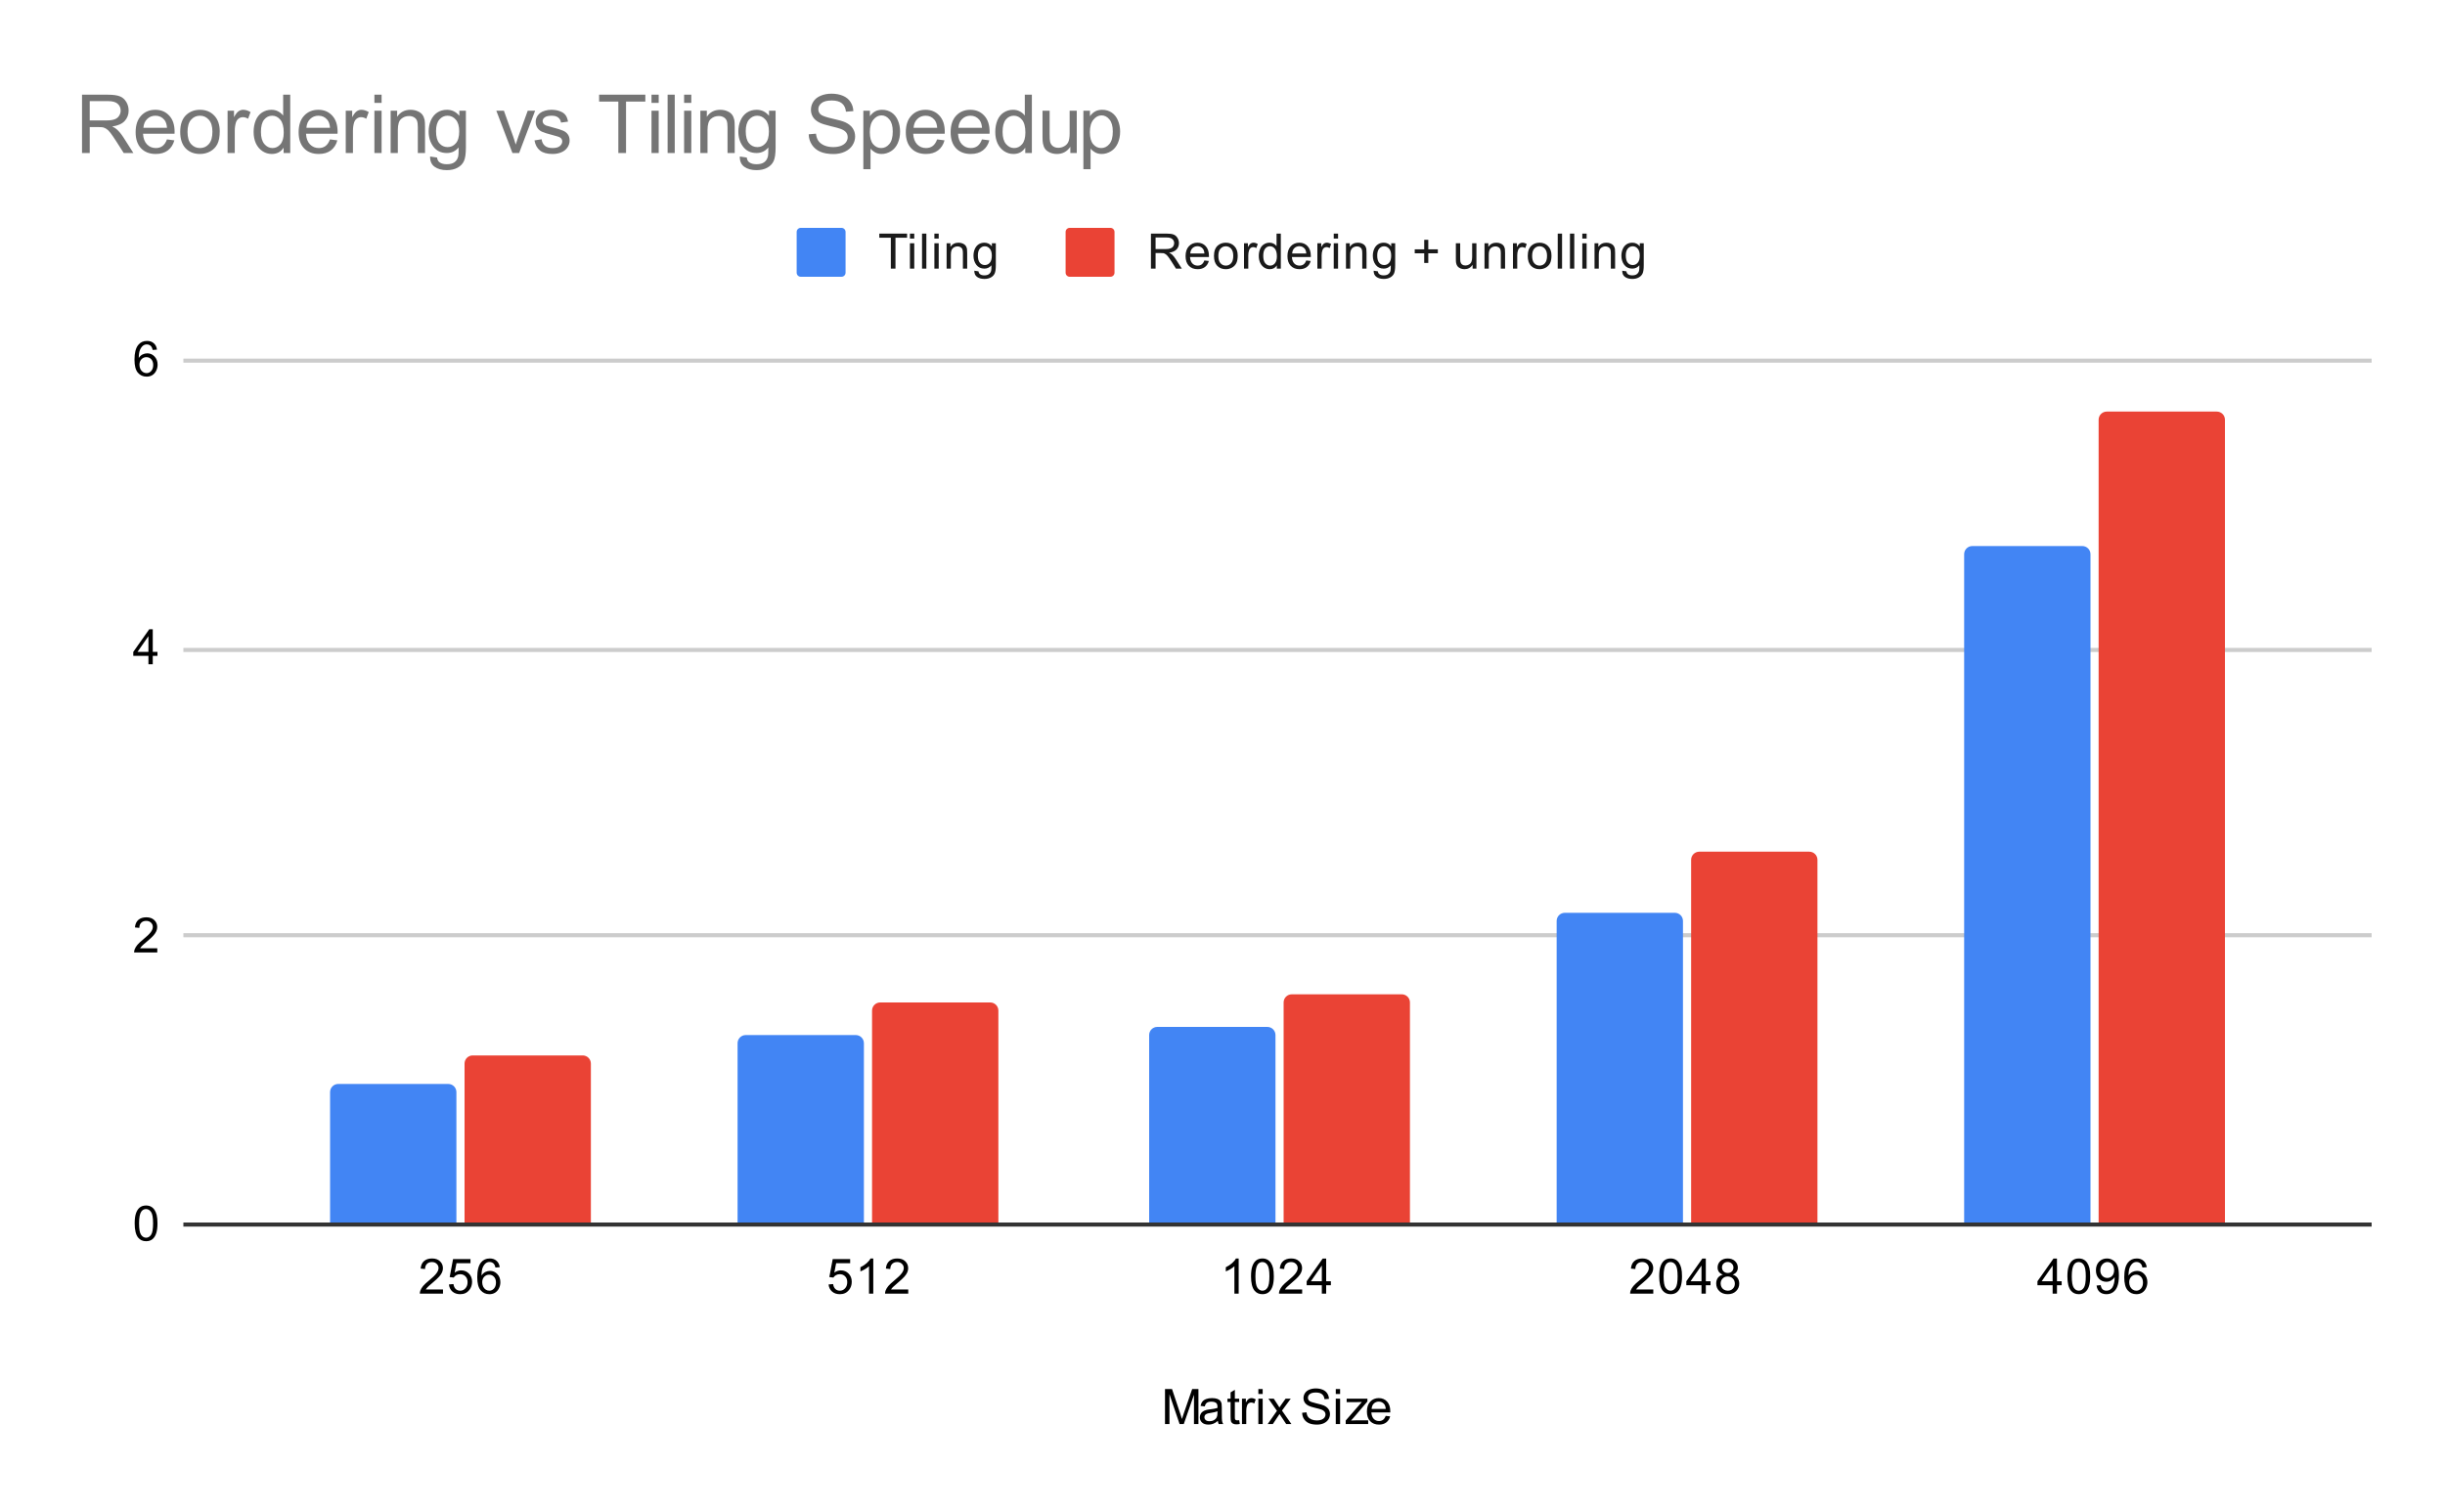 <svg version="1.1" viewBox="0.0 0.0 600.0 371.0" fill="none" stroke="none" stroke-linecap="square" stroke-miterlimit="10" width="600" height="371" xmlns:xlink="http://www.w3.org/1999/xlink" xmlns="http://www.w3.org/2000/svg"><path fill="#ffffff" d="M0 0L600.0 0L600.0 371.0L0 371.0L0 0Z" fill-rule="nonzero"/><path stroke="#333333" stroke-width="1.0" stroke-linecap="butt" d="M45.5 300.5L581.5 300.5" fill-rule="nonzero"/><path stroke="#cccccc" stroke-width="1.0" stroke-linecap="butt" d="M45.5 229.5L581.5 229.5" fill-rule="nonzero"/><path stroke="#cccccc" stroke-width="1.0" stroke-linecap="butt" d="M45.5 159.5L581.5 159.5" fill-rule="nonzero"/><path stroke="#cccccc" stroke-width="1.0" stroke-linecap="butt" d="M45.5 88.5L581.5 88.5" fill-rule="nonzero"/><clipPath id="id_0"><path d="M45.55 88.283L581.45 88.283L581.45 300.45L45.55 300.45L45.55 88.283Z" clip-rule="nonzero"/></clipPath><path stroke="#000000" stroke-width="2.0" stroke-linecap="butt" stroke-opacity="0.0" clip-path="url(#id_0)" d="M112.0 300.0L81.0 300.0L81.0 268.0C81.0 266.895 81.895 266.0 83.0 266.0L110.0 266.0C111.105 266.0 112.0 266.895 112.0 268.0Z" fill-rule="nonzero"/><path fill="#4285f4" clip-path="url(#id_0)" d="M112.0 300.0L81.0 300.0L81.0 268.0C81.0 266.895 81.895 266.0 83.0 266.0L110.0 266.0C111.105 266.0 112.0 266.895 112.0 268.0Z" fill-rule="nonzero"/><path stroke="#000000" stroke-width="2.0" stroke-linecap="butt" stroke-opacity="0.0" clip-path="url(#id_0)" d="M212.0 300.0L181.0 300.0L181.0 256.0C181.0 254.895 181.895 254.0 183.0 254.0L210.0 254.0C211.105 254.0 212.0 254.895 212.0 256.0Z" fill-rule="nonzero"/><path fill="#4285f4" clip-path="url(#id_0)" d="M212.0 300.0L181.0 300.0L181.0 256.0C181.0 254.895 181.895 254.0 183.0 254.0L210.0 254.0C211.105 254.0 212.0 254.895 212.0 256.0Z" fill-rule="nonzero"/><path stroke="#000000" stroke-width="2.0" stroke-linecap="butt" stroke-opacity="0.0" clip-path="url(#id_0)" d="M313.0 300.0L282.0 300.0L282.0 254.0C282.0 252.895 282.895 252.0 284.0 252.0L311.0 252.0C312.105 252.0 313.0 252.895 313.0 254.0Z" fill-rule="nonzero"/><path fill="#4285f4" clip-path="url(#id_0)" d="M313.0 300.0L282.0 300.0L282.0 254.0C282.0 252.895 282.895 252.0 284.0 252.0L311.0 252.0C312.105 252.0 313.0 252.895 313.0 254.0Z" fill-rule="nonzero"/><path stroke="#000000" stroke-width="2.0" stroke-linecap="butt" stroke-opacity="0.0" clip-path="url(#id_0)" d="M413.0 300.0L382.0 300.0L382.0 226.0C382.0 224.895 382.895 224.0 384.0 224.0L411.0 224.0C412.105 224.0 413.0 224.895 413.0 226.0Z" fill-rule="nonzero"/><path fill="#4285f4" clip-path="url(#id_0)" d="M413.0 300.0L382.0 300.0L382.0 226.0C382.0 224.895 382.895 224.0 384.0 224.0L411.0 224.0C412.105 224.0 413.0 224.895 413.0 226.0Z" fill-rule="nonzero"/><path stroke="#000000" stroke-width="2.0" stroke-linecap="butt" stroke-opacity="0.0" clip-path="url(#id_0)" d="M513.0 300.0L482.0 300.0L482.0 136.0C482.0 134.895 482.895 134.0 484.0 134.0L511.0 134.0C512.105 134.0 513.0 134.895 513.0 136.0Z" fill-rule="nonzero"/><path fill="#4285f4" clip-path="url(#id_0)" d="M513.0 300.0L482.0 300.0L482.0 136.0C482.0 134.895 482.895 134.0 484.0 134.0L511.0 134.0C512.105 134.0 513.0 134.895 513.0 136.0Z" fill-rule="nonzero"/><path stroke="#000000" stroke-width="2.0" stroke-linecap="butt" stroke-opacity="0.0" clip-path="url(#id_0)" d="M145.0 300.0L114.0 300.0L114.0 261.0C114.0 259.895 114.895 259.0 116.0 259.0L143.0 259.0C144.105 259.0 145.0 259.895 145.0 261.0Z" fill-rule="nonzero"/><path fill="#ea4335" clip-path="url(#id_0)" d="M145.0 300.0L114.0 300.0L114.0 261.0C114.0 259.895 114.895 259.0 116.0 259.0L143.0 259.0C144.105 259.0 145.0 259.895 145.0 261.0Z" fill-rule="nonzero"/><path stroke="#000000" stroke-width="2.0" stroke-linecap="butt" stroke-opacity="0.0" clip-path="url(#id_0)" d="M245.0 300.0L214.0 300.0L214.0 248.0C214.0 246.895 214.895 246.0 216.0 246.0L243.0 246.0C244.105 246.0 245.0 246.895 245.0 248.0Z" fill-rule="nonzero"/><path fill="#ea4335" clip-path="url(#id_0)" d="M245.0 300.0L214.0 300.0L214.0 248.0C214.0 246.895 214.895 246.0 216.0 246.0L243.0 246.0C244.105 246.0 245.0 246.895 245.0 248.0Z" fill-rule="nonzero"/><path stroke="#000000" stroke-width="2.0" stroke-linecap="butt" stroke-opacity="0.0" clip-path="url(#id_0)" d="M346.0 300.0L315.0 300.0L315.0 246.0C315.0 244.895 315.895 244.0 317.0 244.0L344.0 244.0C345.105 244.0 346.0 244.895 346.0 246.0Z" fill-rule="nonzero"/><path fill="#ea4335" clip-path="url(#id_0)" d="M346.0 300.0L315.0 300.0L315.0 246.0C315.0 244.895 315.895 244.0 317.0 244.0L344.0 244.0C345.105 244.0 346.0 244.895 346.0 246.0Z" fill-rule="nonzero"/><path stroke="#000000" stroke-width="2.0" stroke-linecap="butt" stroke-opacity="0.0" clip-path="url(#id_0)" d="M446.0 300.0L415.0 300.0L415.0 211.0C415.0 209.895 415.895 209.0 417.0 209.0L444.0 209.0C445.105 209.0 446.0 209.895 446.0 211.0Z" fill-rule="nonzero"/><path fill="#ea4335" clip-path="url(#id_0)" d="M446.0 300.0L415.0 300.0L415.0 211.0C415.0 209.895 415.895 209.0 417.0 209.0L444.0 209.0C445.105 209.0 446.0 209.895 446.0 211.0Z" fill-rule="nonzero"/><path stroke="#000000" stroke-width="2.0" stroke-linecap="butt" stroke-opacity="0.0" clip-path="url(#id_0)" d="M546.0 300.0L515.0 300.0L515.0 103.0C515.0 101.895 515.895 101.0 517.0 101.0L544.0 101.0C545.105 101.0 546.0 101.895 546.0 103.0Z" fill-rule="nonzero"/><path fill="#ea4335" clip-path="url(#id_0)" d="M546.0 300.0L515.0 300.0L515.0 103.0C515.0 101.895 515.895 101.0 517.0 101.0L544.0 101.0C545.105 101.0 546.0 101.895 546.0 103.0Z" fill-rule="nonzero"/><path fill="#000000" d="M285.891 349.45L285.891 340.856L287.609 340.856L289.641 346.934Q289.922 347.794 290.047 348.216Q290.188 347.747 290.5 346.841L292.562 340.856L294.094 340.856L294.094 349.45L293.0 349.45L293.0 342.262L290.5 349.45L289.469 349.45L286.984 342.137L286.984 349.45L285.891 349.45ZM298.859 348.684Q298.266 349.184 297.719 349.387Q297.188 349.591 296.562 349.591Q295.531 349.591 294.984 349.091Q294.438 348.591 294.438 347.809Q294.438 347.356 294.641 346.981Q294.844 346.591 295.188 346.372Q295.531 346.137 295.953 346.028Q296.25 345.934 296.891 345.856Q298.156 345.716 298.766 345.497Q298.766 345.278 298.766 345.231Q298.766 344.575 298.469 344.309Q298.062 343.966 297.266 343.966Q296.531 343.966 296.172 344.231Q295.812 344.481 295.641 345.137L294.609 344.997Q294.75 344.341 295.078 343.934Q295.406 343.528 296.016 343.309Q296.625 343.091 297.422 343.091Q298.219 343.091 298.719 343.278Q299.219 343.466 299.453 343.747Q299.688 344.028 299.781 344.466Q299.828 344.731 299.828 345.434L299.828 346.841Q299.828 348.309 299.891 348.7Q299.969 349.091 300.172 349.45L299.062 349.45Q298.906 349.122 298.859 348.684ZM298.766 346.325Q298.188 346.559 297.047 346.731Q296.391 346.825 296.125 346.95Q295.859 347.059 295.703 347.278Q295.562 347.497 295.562 347.778Q295.562 348.2 295.875 348.481Q296.203 348.762 296.812 348.762Q297.422 348.762 297.891 348.497Q298.375 348.231 298.594 347.762Q298.766 347.403 298.766 346.716L298.766 346.325ZM304.094 348.512L304.25 349.434Q303.797 349.528 303.453 349.528Q302.875 349.528 302.562 349.356Q302.25 349.169 302.109 348.872Q301.984 348.575 301.984 347.622L301.984 344.044L301.219 344.044L301.219 343.231L301.984 343.231L301.984 341.684L303.031 341.059L303.031 343.231L304.094 343.231L304.094 344.044L303.031 344.044L303.031 347.684Q303.031 348.137 303.078 348.262Q303.141 348.387 303.266 348.466Q303.391 348.544 303.625 348.544Q303.812 348.544 304.094 348.512ZM304.781 349.45L304.781 343.231L305.734 343.231L305.734 344.169Q306.094 343.512 306.391 343.309Q306.703 343.091 307.078 343.091Q307.609 343.091 308.156 343.419L307.797 344.403Q307.406 344.169 307.031 344.169Q306.672 344.169 306.391 344.387Q306.125 344.591 306.016 344.966Q305.828 345.528 305.828 346.184L305.828 349.45L304.781 349.45ZM308.797 342.075L308.797 340.856L309.859 340.856L309.859 342.075L308.797 342.075ZM308.797 349.45L308.797 343.231L309.859 343.231L309.859 349.45L308.797 349.45ZM311.094 349.45L313.359 346.216L311.266 343.231L312.578 343.231L313.531 344.684Q313.797 345.106 313.969 345.387Q314.219 344.997 314.438 344.7L315.484 343.231L316.75 343.231L314.594 346.153L316.906 349.45L315.625 349.45L314.344 347.512L314.0 346.997L312.359 349.45L311.094 349.45ZM319.547 346.684L320.609 346.591Q320.688 347.247 320.969 347.653Q321.25 348.059 321.828 348.325Q322.422 348.575 323.156 348.575Q323.797 348.575 324.297 348.387Q324.797 348.184 325.031 347.856Q325.281 347.512 325.281 347.122Q325.281 346.716 325.047 346.419Q324.812 346.106 324.281 345.903Q323.922 345.762 322.734 345.481Q321.562 345.2 321.094 344.95Q320.469 344.622 320.172 344.153Q319.875 343.669 319.875 343.075Q319.875 342.434 320.234 341.872Q320.609 341.294 321.312 341.012Q322.031 340.716 322.891 340.716Q323.844 340.716 324.578 341.028Q325.312 341.325 325.703 341.934Q326.094 342.528 326.125 343.278L325.031 343.356Q324.938 342.544 324.422 342.137Q323.922 341.716 322.938 341.716Q321.906 341.716 321.438 342.091Q320.969 342.466 320.969 342.997Q320.969 343.466 321.297 343.762Q321.625 344.059 323.0 344.372Q324.391 344.684 324.906 344.919Q325.656 345.278 326.016 345.809Q326.375 346.325 326.375 347.028Q326.375 347.716 325.984 348.325Q325.594 348.919 324.859 349.262Q324.125 349.591 323.203 349.591Q322.031 349.591 321.234 349.262Q320.453 348.919 320.0 348.231Q319.562 347.544 319.547 346.684ZM327.797 342.075L327.797 340.856L328.859 340.856L328.859 342.075L327.797 342.075ZM327.797 349.45L327.797 343.231L328.859 343.231L328.859 349.45L327.797 349.45ZM330.234 349.45L330.234 348.591L334.203 344.044Q333.516 344.075 333.0 344.075L330.469 344.075L330.469 343.231L335.562 343.231L335.562 343.919L332.188 347.872L331.531 348.591Q332.25 348.544 332.859 348.544L335.75 348.544L335.75 349.45L330.234 349.45ZM340.047 347.45L341.141 347.575Q340.891 348.528 340.188 349.059Q339.484 349.591 338.406 349.591Q337.047 349.591 336.234 348.747Q335.438 347.903 335.438 346.387Q335.438 344.825 336.25 343.966Q337.062 343.091 338.344 343.091Q339.594 343.091 340.375 343.934Q341.172 344.778 341.172 346.325Q341.172 346.419 341.172 346.606L336.531 346.606Q336.594 347.637 337.109 348.184Q337.625 348.716 338.406 348.716Q338.984 348.716 339.391 348.419Q339.812 348.106 340.047 347.45ZM336.594 345.747L340.062 345.747Q340.0 344.95 339.672 344.559Q339.156 343.95 338.359 343.95Q337.625 343.95 337.125 344.434Q336.641 344.919 336.594 345.747Z" fill-rule="nonzero"/><path fill="#000000" d="M33.05 300.216Q33.05 298.684 33.362 297.762Q33.675 296.825 34.284 296.325Q34.909 295.825 35.847 295.825Q36.534 295.825 37.05 296.106Q37.581 296.387 37.925 296.919Q38.269 297.434 38.456 298.184Q38.644 298.934 38.644 300.216Q38.644 301.731 38.331 302.653Q38.034 303.575 37.409 304.091Q36.8 304.591 35.847 304.591Q34.612 304.591 33.894 303.7Q33.05 302.637 33.05 300.216ZM34.128 300.216Q34.128 302.325 34.628 303.028Q35.128 303.731 35.847 303.731Q36.581 303.731 37.066 303.028Q37.566 302.325 37.566 300.216Q37.566 298.091 37.066 297.403Q36.581 296.7 35.831 296.7Q35.112 296.7 34.675 297.309Q34.128 298.091 34.128 300.216Z" fill-rule="nonzero"/><path fill="#000000" d="M38.597 232.712L38.597 233.728L32.909 233.728Q32.909 233.353 33.034 232.993Q33.253 232.415 33.722 231.853Q34.206 231.29 35.112 230.556Q36.519 229.4 37.003 228.728Q37.503 228.056 37.503 227.462Q37.503 226.837 37.05 226.415Q36.597 225.978 35.878 225.978Q35.112 225.978 34.659 226.431Q34.206 226.884 34.191 227.697L33.112 227.587Q33.222 226.368 33.941 225.743Q34.675 225.103 35.909 225.103Q37.144 225.103 37.862 225.79Q38.581 226.478 38.581 227.493Q38.581 228.009 38.362 228.509Q38.159 228.993 37.659 229.556Q37.175 230.103 36.05 231.056Q35.097 231.853 34.816 232.15Q34.55 232.431 34.378 232.712L38.597 232.712Z" fill-rule="nonzero"/><path fill="#000000" d="M36.425 163.006L36.425 160.943L32.706 160.943L32.706 159.974L36.628 154.412L37.487 154.412L37.487 159.974L38.644 159.974L38.644 160.943L37.487 160.943L37.487 163.006L36.425 163.006ZM36.425 159.974L36.425 156.115L33.737 159.974L36.425 159.974Z" fill-rule="nonzero"/><path fill="#000000" d="M38.519 85.799L37.472 85.877Q37.331 85.252 37.081 84.971Q36.644 84.518 36.019 84.518Q35.519 84.518 35.128 84.799Q34.644 85.174 34.347 85.877Q34.066 86.565 34.05 87.846Q34.425 87.268 34.972 86.986Q35.534 86.705 36.144 86.705Q37.191 86.705 37.925 87.486Q38.675 88.268 38.675 89.486Q38.675 90.299 38.316 91.002Q37.972 91.69 37.362 92.065Q36.753 92.424 35.987 92.424Q34.659 92.424 33.831 91.455Q33.003 90.486 33.003 88.268Q33.003 85.768 33.925 84.643Q34.722 83.658 36.081 83.658Q37.097 83.658 37.737 84.236Q38.394 84.799 38.519 85.799ZM34.222 89.502Q34.222 90.049 34.441 90.549Q34.675 91.033 35.081 91.299Q35.503 91.565 35.972 91.565Q36.628 91.565 37.112 91.033Q37.597 90.486 37.597 89.565Q37.597 88.674 37.112 88.158Q36.644 87.643 35.925 87.643Q35.206 87.643 34.706 88.158Q34.222 88.674 34.222 89.502Z" fill-rule="nonzero"/><path fill="#000000" d="M108.71 316.434L108.71 317.45L103.023 317.45Q103.023 317.075 103.148 316.716Q103.367 316.137 103.835 315.575Q104.32 315.012 105.226 314.278Q106.632 313.122 107.117 312.45Q107.617 311.778 107.617 311.184Q107.617 310.559 107.164 310.137Q106.71 309.7 105.992 309.7Q105.226 309.7 104.773 310.153Q104.32 310.606 104.304 311.419L103.226 311.309Q103.335 310.091 104.054 309.466Q104.789 308.825 106.023 308.825Q107.257 308.825 107.976 309.512Q108.695 310.2 108.695 311.216Q108.695 311.731 108.476 312.231Q108.273 312.716 107.773 313.278Q107.289 313.825 106.164 314.778Q105.21 315.575 104.929 315.872Q104.664 316.153 104.492 316.434L108.71 316.434ZM110.164 315.2L111.273 315.106Q111.398 315.919 111.835 316.325Q112.289 316.731 112.929 316.731Q113.679 316.731 114.21 316.153Q114.742 315.575 114.742 314.637Q114.742 313.731 114.226 313.216Q113.726 312.684 112.898 312.684Q112.398 312.684 111.976 312.919Q111.57 313.153 111.335 313.512L110.351 313.387L111.179 308.981L115.46 308.981L115.46 309.981L112.023 309.981L111.57 312.294Q112.335 311.747 113.179 311.747Q114.304 311.747 115.07 312.528Q115.851 313.309 115.851 314.544Q115.851 315.7 115.179 316.559Q114.351 317.591 112.929 317.591Q111.757 317.591 111.007 316.934Q110.273 316.278 110.164 315.2ZM122.632 310.966L121.585 311.044Q121.445 310.419 121.195 310.137Q120.757 309.684 120.132 309.684Q119.632 309.684 119.242 309.966Q118.757 310.341 118.46 311.044Q118.179 311.731 118.164 313.012Q118.539 312.434 119.085 312.153Q119.648 311.872 120.257 311.872Q121.304 311.872 122.039 312.653Q122.789 313.434 122.789 314.653Q122.789 315.466 122.429 316.169Q122.085 316.856 121.476 317.231Q120.867 317.591 120.101 317.591Q118.773 317.591 117.945 316.622Q117.117 315.653 117.117 313.434Q117.117 310.934 118.039 309.809Q118.835 308.825 120.195 308.825Q121.21 308.825 121.851 309.403Q122.507 309.966 122.632 310.966ZM118.335 314.669Q118.335 315.216 118.554 315.716Q118.789 316.2 119.195 316.466Q119.617 316.731 120.085 316.731Q120.742 316.731 121.226 316.2Q121.71 315.653 121.71 314.731Q121.71 313.841 121.226 313.325Q120.757 312.809 120.039 312.809Q119.32 312.809 118.82 313.325Q118.335 313.841 118.335 314.669Z" fill-rule="nonzero"/><path fill="#000000" d="M203.332 315.2L204.441 315.106Q204.566 315.919 205.004 316.325Q205.457 316.731 206.097 316.731Q206.847 316.731 207.379 316.153Q207.91 315.575 207.91 314.637Q207.91 313.731 207.394 313.216Q206.894 312.684 206.066 312.684Q205.566 312.684 205.144 312.919Q204.738 313.153 204.504 313.512L203.519 313.387L204.347 308.981L208.629 308.981L208.629 309.981L205.191 309.981L204.738 312.294Q205.504 311.747 206.347 311.747Q207.472 311.747 208.238 312.528Q209.019 313.309 209.019 314.544Q209.019 315.7 208.347 316.559Q207.519 317.591 206.097 317.591Q204.926 317.591 204.176 316.934Q203.441 316.278 203.332 315.2ZM214.301 317.45L213.254 317.45L213.254 310.731Q212.863 311.091 212.238 311.466Q211.629 311.825 211.144 311.997L211.144 310.981Q212.019 310.559 212.676 309.981Q213.347 309.387 213.629 308.825L214.301 308.825L214.301 317.45ZM222.879 316.434L222.879 317.45L217.191 317.45Q217.191 317.075 217.316 316.716Q217.535 316.137 218.004 315.575Q218.488 315.012 219.394 314.278Q220.801 313.122 221.285 312.45Q221.785 311.778 221.785 311.184Q221.785 310.559 221.332 310.137Q220.879 309.7 220.16 309.7Q219.394 309.7 218.941 310.153Q218.488 310.606 218.472 311.419L217.394 311.309Q217.504 310.091 218.222 309.466Q218.957 308.825 220.191 308.825Q221.426 308.825 222.144 309.512Q222.863 310.2 222.863 311.216Q222.863 311.731 222.644 312.231Q222.441 312.716 221.941 313.278Q221.457 313.825 220.332 314.778Q219.379 315.575 219.097 315.872Q218.832 316.153 218.66 316.434L222.879 316.434Z" fill-rule="nonzero"/><path fill="#000000" d="M303.969 317.45L302.922 317.45L302.922 310.731Q302.531 311.091 301.906 311.466Q301.297 311.825 300.812 311.997L300.812 310.981Q301.688 310.559 302.344 309.981Q303.016 309.387 303.297 308.825L303.969 308.825L303.969 317.45ZM307.0 313.216Q307.0 311.684 307.312 310.762Q307.625 309.825 308.234 309.325Q308.859 308.825 309.797 308.825Q310.484 308.825 311.0 309.106Q311.531 309.387 311.875 309.919Q312.219 310.434 312.406 311.184Q312.594 311.934 312.594 313.216Q312.594 314.731 312.281 315.653Q311.984 316.575 311.359 317.091Q310.75 317.591 309.797 317.591Q308.562 317.591 307.844 316.7Q307.0 315.637 307.0 313.216ZM308.078 313.216Q308.078 315.325 308.578 316.028Q309.078 316.731 309.797 316.731Q310.531 316.731 311.016 316.028Q311.516 315.325 311.516 313.216Q311.516 311.091 311.016 310.403Q310.531 309.7 309.781 309.7Q309.062 309.7 308.625 310.309Q308.078 311.091 308.078 313.216ZM319.547 316.434L319.547 317.45L313.859 317.45Q313.859 317.075 313.984 316.716Q314.203 316.137 314.672 315.575Q315.156 315.012 316.062 314.278Q317.469 313.122 317.953 312.45Q318.453 311.778 318.453 311.184Q318.453 310.559 318.0 310.137Q317.547 309.7 316.828 309.7Q316.062 309.7 315.609 310.153Q315.156 310.606 315.141 311.419L314.062 311.309Q314.172 310.091 314.891 309.466Q315.625 308.825 316.859 308.825Q318.094 308.825 318.812 309.512Q319.531 310.2 319.531 311.216Q319.531 311.731 319.312 312.231Q319.109 312.716 318.609 313.278Q318.125 313.825 317.0 314.778Q316.047 315.575 315.766 315.872Q315.5 316.153 315.328 316.434L319.547 316.434ZM324.375 317.45L324.375 315.387L320.656 315.387L320.656 314.419L324.578 308.856L325.438 308.856L325.438 314.419L326.594 314.419L326.594 315.387L325.438 315.387L325.438 317.45L324.375 317.45ZM324.375 314.419L324.375 310.559L321.688 314.419L324.375 314.419Z" fill-rule="nonzero"/><path fill="#000000" d="M405.715 316.434L405.715 317.45L400.028 317.45Q400.028 317.075 400.153 316.716Q400.371 316.137 400.84 315.575Q401.324 315.012 402.231 314.278Q403.637 313.122 404.121 312.45Q404.621 311.778 404.621 311.184Q404.621 310.559 404.168 310.137Q403.715 309.7 402.996 309.7Q402.231 309.7 401.778 310.153Q401.324 310.606 401.309 311.419L400.231 311.309Q400.34 310.091 401.059 309.466Q401.793 308.825 403.028 308.825Q404.262 308.825 404.981 309.512Q405.699 310.2 405.699 311.216Q405.699 311.731 405.481 312.231Q405.278 312.716 404.778 313.278Q404.293 313.825 403.168 314.778Q402.215 315.575 401.934 315.872Q401.668 316.153 401.496 316.434L405.715 316.434ZM407.168 313.216Q407.168 311.684 407.481 310.762Q407.793 309.825 408.403 309.325Q409.028 308.825 409.965 308.825Q410.653 308.825 411.168 309.106Q411.699 309.387 412.043 309.919Q412.387 310.434 412.574 311.184Q412.762 311.934 412.762 313.216Q412.762 314.731 412.449 315.653Q412.153 316.575 411.528 317.091Q410.918 317.591 409.965 317.591Q408.731 317.591 408.012 316.7Q407.168 315.637 407.168 313.216ZM408.246 313.216Q408.246 315.325 408.746 316.028Q409.246 316.731 409.965 316.731Q410.699 316.731 411.184 316.028Q411.684 315.325 411.684 313.216Q411.684 311.091 411.184 310.403Q410.699 309.7 409.949 309.7Q409.231 309.7 408.793 310.309Q408.246 311.091 408.246 313.216ZM417.543 317.45L417.543 315.387L413.824 315.387L413.824 314.419L417.746 308.856L418.606 308.856L418.606 314.419L419.762 314.419L419.762 315.387L418.606 315.387L418.606 317.45L417.543 317.45ZM417.543 314.419L417.543 310.559L414.856 314.419L417.543 314.419ZM422.793 312.794Q422.137 312.544 421.809 312.106Q421.496 311.653 421.496 311.044Q421.496 310.106 422.168 309.466Q422.856 308.825 423.965 308.825Q425.09 308.825 425.778 309.481Q426.465 310.137 426.465 311.075Q426.465 311.669 426.153 312.106Q425.84 312.544 425.199 312.794Q425.996 313.044 426.403 313.622Q426.809 314.2 426.809 314.997Q426.809 316.091 426.028 316.841Q425.262 317.591 423.981 317.591Q422.715 317.591 421.934 316.841Q421.153 316.091 421.153 314.966Q421.153 314.122 421.574 313.559Q422.012 312.997 422.793 312.794ZM422.574 310.997Q422.574 311.606 422.965 311.997Q423.371 312.387 423.996 312.387Q424.606 312.387 424.996 312.012Q425.387 311.622 425.387 311.059Q425.387 310.481 424.981 310.091Q424.574 309.684 423.981 309.684Q423.371 309.684 422.965 310.075Q422.574 310.466 422.574 310.997ZM422.246 314.966Q422.246 315.419 422.449 315.841Q422.668 316.262 423.09 316.497Q423.512 316.731 423.996 316.731Q424.746 316.731 425.231 316.247Q425.731 315.762 425.731 315.012Q425.731 314.247 425.231 313.747Q424.731 313.247 423.965 313.247Q423.215 313.247 422.731 313.747Q422.246 314.231 422.246 314.966Z" fill-rule="nonzero"/><path fill="#000000" d="M503.711 317.45L503.711 315.387L499.993 315.387L499.993 314.419L503.915 308.856L504.774 308.856L504.774 314.419L505.93 314.419L505.93 315.387L504.774 315.387L504.774 317.45L503.711 317.45ZM503.711 314.419L503.711 310.559L501.024 314.419L503.711 314.419ZM507.336 313.216Q507.336 311.684 507.649 310.762Q507.961 309.825 508.571 309.325Q509.196 308.825 510.133 308.825Q510.821 308.825 511.336 309.106Q511.868 309.387 512.211 309.919Q512.555 310.434 512.743 311.184Q512.93 311.934 512.93 313.216Q512.93 314.731 512.618 315.653Q512.321 316.575 511.696 317.091Q511.086 317.591 510.133 317.591Q508.899 317.591 508.18 316.7Q507.336 315.637 507.336 313.216ZM508.415 313.216Q508.415 315.325 508.915 316.028Q509.415 316.731 510.133 316.731Q510.868 316.731 511.352 316.028Q511.852 315.325 511.852 313.216Q511.852 311.091 511.352 310.403Q510.868 309.7 510.118 309.7Q509.399 309.7 508.961 310.309Q508.415 311.091 508.415 313.216ZM514.493 315.466L515.508 315.372Q515.633 316.091 515.993 316.419Q516.368 316.731 516.93 316.731Q517.415 316.731 517.774 316.512Q518.149 316.278 518.383 315.919Q518.618 315.544 518.774 314.919Q518.93 314.278 518.93 313.622Q518.93 313.544 518.93 313.403Q518.618 313.903 518.071 314.231Q517.524 314.544 516.883 314.544Q515.805 314.544 515.071 313.778Q514.336 312.997 514.336 311.731Q514.336 310.419 515.102 309.622Q515.883 308.825 517.04 308.825Q517.868 308.825 518.555 309.278Q519.258 309.731 519.618 310.575Q519.977 311.403 519.977 312.981Q519.977 314.622 519.618 315.606Q519.274 316.575 518.555 317.091Q517.852 317.591 516.915 317.591Q515.899 317.591 515.258 317.044Q514.618 316.481 514.493 315.466ZM518.805 311.669Q518.805 310.762 518.321 310.231Q517.852 309.7 517.165 309.7Q516.461 309.7 515.93 310.278Q515.415 310.841 515.415 311.762Q515.415 312.575 515.915 313.091Q516.415 313.606 517.133 313.606Q517.868 313.606 518.336 313.091Q518.805 312.575 518.805 311.669ZM526.805 310.966L525.758 311.044Q525.618 310.419 525.368 310.137Q524.93 309.684 524.305 309.684Q523.805 309.684 523.415 309.966Q522.93 310.341 522.633 311.044Q522.352 311.731 522.336 313.012Q522.711 312.434 523.258 312.153Q523.821 311.872 524.43 311.872Q525.477 311.872 526.211 312.653Q526.961 313.434 526.961 314.653Q526.961 315.466 526.602 316.169Q526.258 316.856 525.649 317.231Q525.04 317.591 524.274 317.591Q522.946 317.591 522.118 316.622Q521.29 315.653 521.29 313.434Q521.29 310.934 522.211 309.809Q523.008 308.825 524.368 308.825Q525.383 308.825 526.024 309.403Q526.68 309.966 526.805 310.966ZM522.508 314.669Q522.508 315.216 522.727 315.716Q522.961 316.2 523.368 316.466Q523.79 316.731 524.258 316.731Q524.915 316.731 525.399 316.2Q525.883 315.653 525.883 314.731Q525.883 313.841 525.399 313.325Q524.93 312.809 524.211 312.809Q523.493 312.809 522.993 313.325Q522.508 313.841 522.508 314.669Z" fill-rule="nonzero"/><path fill="#4285f4" d="M195.5 56.917C195.5 56.364 195.948 55.917 196.5 55.917L206.5 55.917C207.052 55.917 207.5 56.364 207.5 56.917L207.5 66.917C207.5 67.469 207.052 67.917 206.5 67.917L196.5 67.917C195.948 67.917 195.5 67.469 195.5 66.917Z" fill-rule="nonzero"/><path fill="#1a1a1a" d="M218.609 65.917L218.609 58.339L215.781 58.339L215.781 57.323L222.594 57.323L222.594 58.339L219.75 58.339L219.75 65.917L218.609 65.917ZM223.297 58.542L223.297 57.323L224.359 57.323L224.359 58.542L223.297 58.542ZM223.297 65.917L223.297 59.698L224.359 59.698L224.359 65.917L223.297 65.917ZM226.266 65.917L226.266 57.323L227.328 57.323L227.328 65.917L226.266 65.917ZM229.297 58.542L229.297 57.323L230.359 57.323L230.359 58.542L229.297 58.542ZM229.297 65.917L229.297 59.698L230.359 59.698L230.359 65.917L229.297 65.917ZM232.297 65.917L232.297 59.698L233.234 59.698L233.234 60.573Q233.922 59.557 235.219 59.557Q235.781 59.557 236.25 59.76Q236.734 59.964 236.969 60.292Q237.203 60.62 237.297 61.057Q237.344 61.354 237.344 62.089L237.344 65.917L236.297 65.917L236.297 62.135Q236.297 61.479 236.172 61.167Q236.047 60.854 235.734 60.667Q235.422 60.464 235.0 60.464Q234.328 60.464 233.828 60.901Q233.344 61.323 233.344 62.51L233.344 65.917L232.297 65.917ZM239.094 66.432L240.125 66.589Q240.188 67.057 240.484 67.276Q240.875 67.573 241.547 67.573Q242.281 67.573 242.672 67.276Q243.078 66.979 243.219 66.464Q243.312 66.135 243.297 65.104Q242.609 65.917 241.578 65.917Q240.297 65.917 239.594 64.995Q238.891 64.057 238.891 62.776Q238.891 61.885 239.203 61.135Q239.531 60.37 240.141 59.964Q240.75 59.557 241.578 59.557Q242.688 59.557 243.406 60.448L243.406 59.698L244.375 59.698L244.375 65.073Q244.375 66.526 244.078 67.135Q243.781 67.745 243.141 68.089Q242.5 68.448 241.562 68.448Q240.453 68.448 239.766 67.948Q239.078 67.448 239.094 66.432ZM239.969 62.698Q239.969 63.917 240.453 64.479Q240.938 65.042 241.672 65.042Q242.406 65.042 242.891 64.479Q243.391 63.917 243.391 62.729Q243.391 61.589 242.875 61.01Q242.375 60.432 241.656 60.432Q240.953 60.432 240.453 61.01Q239.969 61.573 239.969 62.698Z" fill-rule="nonzero"/><path fill="#ea4335" d="M261.5 56.917C261.5 56.364 261.948 55.917 262.5 55.917L272.5 55.917C273.052 55.917 273.5 56.364 273.5 56.917L273.5 66.917C273.5 67.469 273.052 67.917 272.5 67.917L262.5 67.917C261.948 67.917 261.5 67.469 261.5 66.917Z" fill-rule="nonzero"/><path fill="#1a1a1a" d="M282.438 65.917L282.438 57.323L286.25 57.323Q287.406 57.323 288.0 57.557Q288.594 57.792 288.953 58.385Q289.312 58.964 289.312 59.667Q289.312 60.589 288.719 61.214Q288.125 61.839 286.891 62.01Q287.344 62.229 287.578 62.432Q288.078 62.885 288.516 63.573L290.016 65.917L288.578 65.917L287.453 64.135Q286.953 63.354 286.625 62.948Q286.312 62.542 286.047 62.385Q285.797 62.214 285.531 62.135Q285.344 62.104 284.906 62.104L283.578 62.104L283.578 65.917L282.438 65.917ZM283.578 61.12L286.031 61.12Q286.797 61.12 287.234 60.964Q287.688 60.792 287.906 60.448Q288.141 60.089 288.141 59.667Q288.141 59.057 287.688 58.667Q287.25 58.276 286.297 58.276L283.578 58.276L283.578 61.12ZM295.547 63.917L296.641 64.042Q296.391 64.995 295.688 65.526Q294.984 66.057 293.906 66.057Q292.547 66.057 291.734 65.214Q290.938 64.37 290.938 62.854Q290.938 61.292 291.75 60.432Q292.562 59.557 293.844 59.557Q295.094 59.557 295.875 60.401Q296.672 61.245 296.672 62.792Q296.672 62.885 296.672 63.073L292.031 63.073Q292.094 64.104 292.609 64.651Q293.125 65.182 293.906 65.182Q294.484 65.182 294.891 64.885Q295.312 64.573 295.547 63.917ZM292.094 62.214L295.562 62.214Q295.5 61.417 295.172 61.026Q294.656 60.417 293.859 60.417Q293.125 60.417 292.625 60.901Q292.141 61.385 292.094 62.214ZM297.906 62.807Q297.906 61.073 298.859 60.245Q299.656 59.557 300.812 59.557Q302.094 59.557 302.906 60.401Q303.734 61.229 303.734 62.714Q303.734 63.917 303.375 64.604Q303.016 65.292 302.312 65.682Q301.625 66.057 300.812 66.057Q299.516 66.057 298.703 65.229Q297.906 64.385 297.906 62.807ZM298.984 62.807Q298.984 63.995 299.5 64.589Q300.031 65.182 300.812 65.182Q301.609 65.182 302.125 64.589Q302.641 63.995 302.641 62.776Q302.641 61.62 302.109 61.026Q301.594 60.432 300.812 60.432Q300.031 60.432 299.5 61.026Q298.984 61.604 298.984 62.807ZM305.281 65.917L305.281 59.698L306.234 59.698L306.234 60.635Q306.594 59.979 306.891 59.776Q307.203 59.557 307.578 59.557Q308.109 59.557 308.656 59.885L308.297 60.87Q307.906 60.635 307.531 60.635Q307.172 60.635 306.891 60.854Q306.625 61.057 306.516 61.432Q306.328 61.995 306.328 62.651L306.328 65.917L305.281 65.917ZM313.328 65.917L313.328 65.135Q312.734 66.057 311.594 66.057Q310.844 66.057 310.219 65.651Q309.594 65.229 309.25 64.495Q308.906 63.76 308.906 62.807Q308.906 61.885 309.219 61.12Q309.531 60.354 310.156 59.964Q310.781 59.557 311.547 59.557Q312.109 59.557 312.547 59.792Q312.984 60.026 313.266 60.401L313.266 57.323L314.312 57.323L314.312 65.917L313.328 65.917ZM310.0 62.807Q310.0 64.01 310.5 64.604Q311.0 65.182 311.688 65.182Q312.375 65.182 312.859 64.62Q313.344 64.057 313.344 62.901Q313.344 61.62 312.844 61.026Q312.359 60.432 311.641 60.432Q310.938 60.432 310.469 61.01Q310.0 61.573 310.0 62.807ZM320.547 63.917L321.641 64.042Q321.391 64.995 320.688 65.526Q319.984 66.057 318.906 66.057Q317.547 66.057 316.734 65.214Q315.938 64.37 315.938 62.854Q315.938 61.292 316.75 60.432Q317.562 59.557 318.844 59.557Q320.094 59.557 320.875 60.401Q321.672 61.245 321.672 62.792Q321.672 62.885 321.672 63.073L317.031 63.073Q317.094 64.104 317.609 64.651Q318.125 65.182 318.906 65.182Q319.484 65.182 319.891 64.885Q320.312 64.573 320.547 63.917ZM317.094 62.214L320.562 62.214Q320.5 61.417 320.172 61.026Q319.656 60.417 318.859 60.417Q318.125 60.417 317.625 60.901Q317.141 61.385 317.094 62.214ZM323.281 65.917L323.281 59.698L324.234 59.698L324.234 60.635Q324.594 59.979 324.891 59.776Q325.203 59.557 325.578 59.557Q326.109 59.557 326.656 59.885L326.297 60.87Q325.906 60.635 325.531 60.635Q325.172 60.635 324.891 60.854Q324.625 61.057 324.516 61.432Q324.328 61.995 324.328 62.651L324.328 65.917L323.281 65.917ZM327.297 58.542L327.297 57.323L328.359 57.323L328.359 58.542L327.297 58.542ZM327.297 65.917L327.297 59.698L328.359 59.698L328.359 65.917L327.297 65.917ZM330.297 65.917L330.297 59.698L331.234 59.698L331.234 60.573Q331.922 59.557 333.219 59.557Q333.781 59.557 334.25 59.76Q334.734 59.964 334.969 60.292Q335.203 60.62 335.297 61.057Q335.344 61.354 335.344 62.089L335.344 65.917L334.297 65.917L334.297 62.135Q334.297 61.479 334.172 61.167Q334.047 60.854 333.734 60.667Q333.422 60.464 333.0 60.464Q332.328 60.464 331.828 60.901Q331.344 61.323 331.344 62.51L331.344 65.917L330.297 65.917ZM337.094 66.432L338.125 66.589Q338.188 67.057 338.484 67.276Q338.875 67.573 339.547 67.573Q340.281 67.573 340.672 67.276Q341.078 66.979 341.219 66.464Q341.312 66.135 341.297 65.104Q340.609 65.917 339.578 65.917Q338.297 65.917 337.594 64.995Q336.891 64.057 336.891 62.776Q336.891 61.885 337.203 61.135Q337.531 60.37 338.141 59.964Q338.75 59.557 339.578 59.557Q340.688 59.557 341.406 60.448L341.406 59.698L342.375 59.698L342.375 65.073Q342.375 66.526 342.078 67.135Q341.781 67.745 341.141 68.089Q340.5 68.448 339.562 68.448Q338.453 68.448 337.766 67.948Q337.078 67.448 337.094 66.432ZM337.969 62.698Q337.969 63.917 338.453 64.479Q338.938 65.042 339.672 65.042Q340.406 65.042 340.891 64.479Q341.391 63.917 341.391 62.729Q341.391 61.589 340.875 61.01Q340.375 60.432 339.656 60.432Q338.953 60.432 338.453 61.01Q337.969 61.573 337.969 62.698ZM349.5 64.526L349.5 62.167L347.172 62.167L347.172 61.182L349.5 61.182L349.5 58.854L350.5 58.854L350.5 61.182L352.844 61.182L352.844 62.167L350.5 62.167L350.5 64.526L349.5 64.526ZM361.375 65.917L361.375 64.995Q360.641 66.057 359.391 66.057Q358.844 66.057 358.359 65.854Q357.891 65.635 357.656 65.323Q357.422 64.995 357.328 64.526Q357.266 64.229 357.266 63.542L357.266 59.698L358.328 59.698L358.328 63.151Q358.328 63.964 358.391 64.26Q358.484 64.667 358.797 64.917Q359.125 65.151 359.609 65.151Q360.078 65.151 360.484 64.917Q360.906 64.667 361.078 64.245Q361.266 63.823 361.266 63.026L361.266 59.698L362.312 59.698L362.312 65.917L361.375 65.917ZM364.297 65.917L364.297 59.698L365.234 59.698L365.234 60.573Q365.922 59.557 367.219 59.557Q367.781 59.557 368.25 59.76Q368.734 59.964 368.969 60.292Q369.203 60.62 369.297 61.057Q369.344 61.354 369.344 62.089L369.344 65.917L368.297 65.917L368.297 62.135Q368.297 61.479 368.172 61.167Q368.047 60.854 367.734 60.667Q367.422 60.464 367.0 60.464Q366.328 60.464 365.828 60.901Q365.344 61.323 365.344 62.51L365.344 65.917L364.297 65.917ZM371.281 65.917L371.281 59.698L372.234 59.698L372.234 60.635Q372.594 59.979 372.891 59.776Q373.203 59.557 373.578 59.557Q374.109 59.557 374.656 59.885L374.297 60.87Q373.906 60.635 373.531 60.635Q373.172 60.635 372.891 60.854Q372.625 61.057 372.516 61.432Q372.328 61.995 372.328 62.651L372.328 65.917L371.281 65.917ZM374.906 62.807Q374.906 61.073 375.859 60.245Q376.656 59.557 377.812 59.557Q379.094 59.557 379.906 60.401Q380.734 61.229 380.734 62.714Q380.734 63.917 380.375 64.604Q380.016 65.292 379.312 65.682Q378.625 66.057 377.812 66.057Q376.516 66.057 375.703 65.229Q374.906 64.385 374.906 62.807ZM375.984 62.807Q375.984 63.995 376.5 64.589Q377.031 65.182 377.812 65.182Q378.609 65.182 379.125 64.589Q379.641 63.995 379.641 62.776Q379.641 61.62 379.109 61.026Q378.594 60.432 377.812 60.432Q377.031 60.432 376.5 61.026Q375.984 61.604 375.984 62.807ZM382.266 65.917L382.266 57.323L383.328 57.323L383.328 65.917L382.266 65.917ZM385.266 65.917L385.266 57.323L386.328 57.323L386.328 65.917L385.266 65.917ZM388.297 58.542L388.297 57.323L389.359 57.323L389.359 58.542L388.297 58.542ZM388.297 65.917L388.297 59.698L389.359 59.698L389.359 65.917L388.297 65.917ZM391.297 65.917L391.297 59.698L392.234 59.698L392.234 60.573Q392.922 59.557 394.219 59.557Q394.781 59.557 395.25 59.76Q395.734 59.964 395.969 60.292Q396.203 60.62 396.297 61.057Q396.344 61.354 396.344 62.089L396.344 65.917L395.297 65.917L395.297 62.135Q395.297 61.479 395.172 61.167Q395.047 60.854 394.734 60.667Q394.422 60.464 394.0 60.464Q393.328 60.464 392.828 60.901Q392.344 61.323 392.344 62.51L392.344 65.917L391.297 65.917ZM398.094 66.432L399.125 66.589Q399.188 67.057 399.484 67.276Q399.875 67.573 400.547 67.573Q401.281 67.573 401.672 67.276Q402.078 66.979 402.219 66.464Q402.312 66.135 402.297 65.104Q401.609 65.917 400.578 65.917Q399.297 65.917 398.594 64.995Q397.891 64.057 397.891 62.776Q397.891 61.885 398.203 61.135Q398.531 60.37 399.141 59.964Q399.75 59.557 400.578 59.557Q401.688 59.557 402.406 60.448L402.406 59.698L403.375 59.698L403.375 65.073Q403.375 66.526 403.078 67.135Q402.781 67.745 402.141 68.089Q401.5 68.448 400.562 68.448Q399.453 68.448 398.766 67.948Q398.078 67.448 398.094 66.432ZM398.969 62.698Q398.969 63.917 399.453 64.479Q399.938 65.042 400.672 65.042Q401.406 65.042 401.891 64.479Q402.391 63.917 402.391 62.729Q402.391 61.589 401.875 61.01Q401.375 60.432 400.656 60.432Q399.953 60.432 399.453 61.01Q398.969 61.573 398.969 62.698Z" fill-rule="nonzero"/><path fill="#757575" d="M20.128 37.55L20.128 23.238L26.472 23.238Q28.378 23.238 29.378 23.628Q30.378 24.003 30.972 24.988Q31.566 25.956 31.566 27.144Q31.566 28.659 30.581 29.706Q29.597 30.753 27.534 31.034Q28.284 31.394 28.675 31.753Q29.503 32.503 30.253 33.659L32.737 37.55L30.363 37.55L28.456 34.566Q27.628 33.284 27.097 32.597Q26.566 31.909 26.128 31.644Q25.706 31.363 25.269 31.253Q24.941 31.191 24.222 31.191L22.019 31.191L22.019 37.55L20.128 37.55ZM22.019 29.55L26.097 29.55Q27.394 29.55 28.113 29.284Q28.847 29.019 29.222 28.425Q29.613 27.831 29.613 27.144Q29.613 26.128 28.878 25.472Q28.144 24.816 26.55 24.816L22.019 24.816L22.019 29.55ZM40.972 34.206L42.784 34.441Q42.362 36.019 41.191 36.909Q40.034 37.784 38.222 37.784Q35.956 37.784 34.612 36.394Q33.284 34.987 33.284 32.456Q33.284 29.831 34.628 28.394Q35.972 26.941 38.128 26.941Q40.206 26.941 41.519 28.363Q42.847 29.769 42.847 32.347Q42.847 32.503 42.831 32.816L35.097 32.816Q35.191 34.519 36.066 35.425Q36.941 36.331 38.237 36.331Q39.206 36.331 39.878 35.831Q40.566 35.316 40.972 34.206ZM35.191 31.363L40.987 31.363Q40.878 30.066 40.331 29.409Q39.487 28.394 38.144 28.394Q36.941 28.394 36.112 29.206Q35.284 30.003 35.191 31.363ZM44.222 32.362Q44.222 29.488 45.816 28.097Q47.159 26.941 49.081 26.941Q51.222 26.941 52.566 28.347Q53.925 29.753 53.925 32.222Q53.925 34.222 53.331 35.378Q52.737 36.519 51.581 37.159Q50.441 37.784 49.081 37.784Q46.894 37.784 45.55 36.394Q44.222 34.987 44.222 32.362ZM46.019 32.362Q46.019 34.362 46.878 35.347Q47.753 36.331 49.081 36.331Q50.394 36.331 51.253 35.347Q52.128 34.347 52.128 32.3Q52.128 30.378 51.253 29.394Q50.378 28.394 49.081 28.394Q47.753 28.394 46.878 29.394Q46.019 30.378 46.019 32.362ZM55.847 37.55L55.847 27.175L57.425 27.175L57.425 28.753Q58.034 27.644 58.55 27.3Q59.066 26.941 59.675 26.941Q60.566 26.941 61.487 27.503L60.878 29.144Q60.237 28.753 59.597 28.753Q59.019 28.753 58.55 29.113Q58.097 29.456 57.894 30.066Q57.612 31.003 57.612 32.112L57.612 37.55L55.847 37.55ZM69.597 37.55L69.597 36.237Q68.612 37.784 66.691 37.784Q65.456 37.784 64.409 37.097Q63.378 36.409 62.8 35.191Q62.237 33.972 62.237 32.378Q62.237 30.816 62.753 29.55Q63.269 28.284 64.3 27.613Q65.347 26.941 66.612 26.941Q67.55 26.941 68.284 27.347Q69.019 27.738 69.487 28.363L69.487 23.238L71.222 23.238L71.222 37.55L69.597 37.55ZM64.034 32.378Q64.034 34.362 64.878 35.347Q65.722 36.331 66.862 36.331Q68.019 36.331 68.816 35.394Q69.628 34.456 69.628 32.519Q69.628 30.394 68.8 29.394Q67.987 28.394 66.784 28.394Q65.612 28.394 64.816 29.363Q64.034 30.316 64.034 32.378ZM80.972 34.206L82.784 34.441Q82.362 36.019 81.191 36.909Q80.034 37.784 78.222 37.784Q75.956 37.784 74.612 36.394Q73.284 34.987 73.284 32.456Q73.284 29.831 74.628 28.394Q75.972 26.941 78.128 26.941Q80.206 26.941 81.519 28.363Q82.847 29.769 82.847 32.347Q82.847 32.503 82.831 32.816L75.097 32.816Q75.191 34.519 76.066 35.425Q76.941 36.331 78.237 36.331Q79.206 36.331 79.878 35.831Q80.566 35.316 80.972 34.206ZM75.191 31.363L80.987 31.363Q80.878 30.066 80.331 29.409Q79.487 28.394 78.144 28.394Q76.941 28.394 76.112 29.206Q75.284 30.003 75.191 31.363ZM84.847 37.55L84.847 27.175L86.425 27.175L86.425 28.753Q87.034 27.644 87.55 27.3Q88.066 26.941 88.675 26.941Q89.566 26.941 90.487 27.503L89.878 29.144Q89.237 28.753 88.597 28.753Q88.019 28.753 87.55 29.113Q87.097 29.456 86.894 30.066Q86.612 31.003 86.612 32.112L86.612 37.55L84.847 37.55ZM91.878 25.253L91.878 23.238L93.644 23.238L93.644 25.253L91.878 25.253ZM91.878 37.55L91.878 27.175L93.644 27.175L93.644 37.55L91.878 37.55ZM95.862 37.55L95.862 27.175L97.456 27.175L97.456 28.659Q98.597 26.941 100.753 26.941Q101.691 26.941 102.472 27.284Q103.269 27.613 103.659 28.159Q104.05 28.706 104.206 29.456Q104.3 29.956 104.3 31.175L104.3 37.55L102.534 37.55L102.534 31.238Q102.534 30.159 102.331 29.628Q102.128 29.097 101.597 28.784Q101.081 28.472 100.378 28.472Q99.253 28.472 98.441 29.191Q97.628 29.894 97.628 31.878L97.628 37.55L95.862 37.55ZM105.55 38.409L107.253 38.659Q107.362 39.456 107.847 39.816Q108.503 40.3 109.644 40.3Q110.862 40.3 111.519 39.816Q112.191 39.331 112.425 38.456Q112.566 37.909 112.55 36.191Q111.394 37.55 109.675 37.55Q107.534 37.55 106.362 36.003Q105.191 34.456 105.191 32.3Q105.191 30.816 105.722 29.566Q106.269 28.316 107.284 27.628Q108.316 26.941 109.691 26.941Q111.519 26.941 112.722 28.425L112.722 27.175L114.331 27.175L114.331 36.144Q114.331 38.566 113.831 39.566Q113.347 40.581 112.269 41.159Q111.206 41.753 109.644 41.753Q107.8 41.753 106.644 40.925Q105.503 40.097 105.55 38.409ZM107.003 32.175Q107.003 34.222 107.816 35.159Q108.628 36.097 109.847 36.097Q111.05 36.097 111.862 35.159Q112.691 34.222 112.691 32.237Q112.691 30.331 111.847 29.363Q111.003 28.394 109.816 28.394Q108.644 28.394 107.816 29.347Q107.003 30.3 107.003 32.175ZM125.753 37.55L121.8 27.175L123.659 27.175L125.894 33.394Q126.253 34.394 126.55 35.472Q126.784 34.659 127.206 33.503L129.503 27.175L131.316 27.175L127.394 37.55L125.753 37.55ZM131.159 34.456L132.909 34.175Q133.05 35.222 133.722 35.784Q134.394 36.331 135.597 36.331Q136.8 36.331 137.378 35.847Q137.972 35.347 137.972 34.691Q137.972 34.097 137.456 33.753Q137.097 33.519 135.659 33.159Q133.722 32.659 132.972 32.316Q132.238 31.956 131.847 31.331Q131.456 30.691 131.456 29.925Q131.456 29.238 131.769 28.644Q132.097 28.05 132.644 27.659Q133.05 27.363 133.753 27.159Q134.472 26.941 135.284 26.941Q136.503 26.941 137.425 27.3Q138.347 27.644 138.784 28.253Q139.222 28.847 139.394 29.847L137.675 30.081Q137.55 29.284 136.988 28.847Q136.425 28.394 135.409 28.394Q134.191 28.394 133.675 28.8Q133.159 29.191 133.159 29.722Q133.159 30.066 133.378 30.347Q133.581 30.628 134.05 30.816Q134.316 30.909 135.597 31.253Q137.472 31.753 138.206 32.081Q138.941 32.394 139.363 33.003Q139.784 33.597 139.784 34.503Q139.784 35.378 139.269 36.159Q138.753 36.941 137.784 37.362Q136.816 37.784 135.597 37.784Q133.581 37.784 132.519 36.941Q131.456 36.097 131.159 34.456ZM151.738 37.55L151.738 24.925L147.019 24.925L147.019 23.238L158.363 23.238L158.363 24.925L153.628 24.925L153.628 37.55L151.738 37.55ZM159.878 25.253L159.878 23.238L161.644 23.238L161.644 25.253L159.878 25.253ZM159.878 37.55L159.878 27.175L161.644 27.175L161.644 37.55L159.878 37.55ZM163.831 37.55L163.831 23.238L165.581 23.238L165.581 37.55L163.831 37.55ZM167.878 25.253L167.878 23.238L169.644 23.238L169.644 25.253L167.878 25.253ZM167.878 37.55L167.878 27.175L169.644 27.175L169.644 37.55L167.878 37.55ZM171.863 37.55L171.863 27.175L173.456 27.175L173.456 28.659Q174.597 26.941 176.753 26.941Q177.691 26.941 178.472 27.284Q179.269 27.613 179.659 28.159Q180.05 28.706 180.206 29.456Q180.3 29.956 180.3 31.175L180.3 37.55L178.534 37.55L178.534 31.238Q178.534 30.159 178.331 29.628Q178.128 29.097 177.597 28.784Q177.081 28.472 176.378 28.472Q175.253 28.472 174.441 29.191Q173.628 29.894 173.628 31.878L173.628 37.55L171.863 37.55ZM181.55 38.409L183.253 38.659Q183.363 39.456 183.847 39.816Q184.503 40.3 185.644 40.3Q186.863 40.3 187.519 39.816Q188.191 39.331 188.425 38.456Q188.566 37.909 188.55 36.191Q187.394 37.55 185.675 37.55Q183.534 37.55 182.363 36.003Q181.191 34.456 181.191 32.3Q181.191 30.816 181.722 29.566Q182.269 28.316 183.284 27.628Q184.316 26.941 185.691 26.941Q187.519 26.941 188.722 28.425L188.722 27.175L190.331 27.175L190.331 36.144Q190.331 38.566 189.831 39.566Q189.347 40.581 188.269 41.159Q187.206 41.753 185.644 41.753Q183.8 41.753 182.644 40.925Q181.503 40.097 181.55 38.409ZM183.003 32.175Q183.003 34.222 183.816 35.159Q184.628 36.097 185.847 36.097Q187.05 36.097 187.863 35.159Q188.691 34.222 188.691 32.237Q188.691 30.331 187.847 29.363Q187.003 28.394 185.816 28.394Q184.644 28.394 183.816 29.347Q183.003 30.3 183.003 32.175ZM198.456 32.956L200.238 32.8Q200.363 33.862 200.816 34.55Q201.284 35.237 202.253 35.675Q203.238 36.097 204.472 36.097Q205.55 36.097 206.378 35.784Q207.206 35.456 207.613 34.894Q208.019 34.331 208.019 33.659Q208.019 32.987 207.628 32.487Q207.238 31.988 206.347 31.644Q205.769 31.409 203.784 30.941Q201.816 30.472 201.034 30.05Q200.003 29.519 199.503 28.722Q199.003 27.925 199.003 26.941Q199.003 25.847 199.613 24.909Q200.222 23.972 201.409 23.488Q202.597 22.988 204.034 22.988Q205.628 22.988 206.847 23.503Q208.066 24.019 208.706 25.019Q209.363 26.003 209.409 27.269L207.597 27.409Q207.456 26.05 206.613 25.363Q205.769 24.659 204.113 24.659Q202.394 24.659 201.597 25.3Q200.816 25.925 200.816 26.8Q200.816 27.581 201.378 28.081Q201.925 28.581 204.238 29.097Q206.55 29.613 207.409 30.003Q208.659 30.581 209.253 31.472Q209.847 32.347 209.847 33.503Q209.847 34.644 209.191 35.659Q208.534 36.675 207.3 37.237Q206.081 37.8 204.55 37.8Q202.613 37.8 201.3 37.237Q199.988 36.659 199.238 35.519Q198.488 34.378 198.456 32.956ZM211.863 41.519L211.863 27.175L213.472 27.175L213.472 28.519Q214.034 27.738 214.738 27.347Q215.456 26.941 216.472 26.941Q217.8 26.941 218.816 27.628Q219.831 28.316 220.347 29.566Q220.878 30.8 220.878 32.284Q220.878 33.878 220.3 35.159Q219.738 36.425 218.644 37.112Q217.55 37.784 216.347 37.784Q215.472 37.784 214.769 37.409Q214.081 37.034 213.628 36.472L213.628 41.519L211.863 41.519ZM213.456 32.425Q213.456 34.425 214.269 35.378Q215.081 36.331 216.238 36.331Q217.409 36.331 218.238 35.347Q219.081 34.362 219.081 32.269Q219.081 30.3 218.253 29.316Q217.441 28.316 216.316 28.316Q215.191 28.316 214.316 29.378Q213.456 30.425 213.456 32.425ZM229.972 34.206L231.784 34.441Q231.363 36.019 230.191 36.909Q229.034 37.784 227.222 37.784Q224.956 37.784 223.613 36.394Q222.284 34.987 222.284 32.456Q222.284 29.831 223.628 28.394Q224.972 26.941 227.128 26.941Q229.206 26.941 230.519 28.363Q231.847 29.769 231.847 32.347Q231.847 32.503 231.831 32.816L224.097 32.816Q224.191 34.519 225.066 35.425Q225.941 36.331 227.238 36.331Q228.206 36.331 228.878 35.831Q229.566 35.316 229.972 34.206ZM224.191 31.363L229.988 31.363Q229.878 30.066 229.331 29.409Q228.488 28.394 227.144 28.394Q225.941 28.394 225.113 29.206Q224.284 30.003 224.191 31.363ZM240.972 34.206L242.784 34.441Q242.363 36.019 241.191 36.909Q240.034 37.784 238.222 37.784Q235.956 37.784 234.613 36.394Q233.284 34.987 233.284 32.456Q233.284 29.831 234.628 28.394Q235.972 26.941 238.128 26.941Q240.206 26.941 241.519 28.363Q242.847 29.769 242.847 32.347Q242.847 32.503 242.831 32.816L235.097 32.816Q235.191 34.519 236.066 35.425Q236.941 36.331 238.238 36.331Q239.206 36.331 239.878 35.831Q240.566 35.316 240.972 34.206ZM235.191 31.363L240.988 31.363Q240.878 30.066 240.331 29.409Q239.488 28.394 238.144 28.394Q236.941 28.394 236.113 29.206Q235.284 30.003 235.191 31.363ZM251.597 37.55L251.597 36.237Q250.613 37.784 248.691 37.784Q247.456 37.784 246.409 37.097Q245.378 36.409 244.8 35.191Q244.238 33.972 244.238 32.378Q244.238 30.816 244.753 29.55Q245.269 28.284 246.3 27.613Q247.347 26.941 248.613 26.941Q249.55 26.941 250.284 27.347Q251.019 27.738 251.488 28.363L251.488 23.238L253.222 23.238L253.222 37.55L251.597 37.55ZM246.034 32.378Q246.034 34.362 246.878 35.347Q247.722 36.331 248.863 36.331Q250.019 36.331 250.816 35.394Q251.628 34.456 251.628 32.519Q251.628 30.394 250.8 29.394Q249.988 28.394 248.784 28.394Q247.613 28.394 246.816 29.363Q246.034 30.316 246.034 32.378ZM262.659 37.55L262.659 36.019Q261.456 37.784 259.378 37.784Q258.456 37.784 257.659 37.441Q256.863 37.081 256.472 36.55Q256.097 36.019 255.941 35.237Q255.831 34.722 255.831 33.597L255.831 27.175L257.581 27.175L257.581 32.925Q257.581 34.3 257.691 34.784Q257.863 35.472 258.394 35.878Q258.941 36.269 259.722 36.269Q260.519 36.269 261.206 35.862Q261.909 35.456 262.191 34.769Q262.488 34.066 262.488 32.737L262.488 27.175L264.238 27.175L264.238 37.55L262.659 37.55ZM265.863 41.519L265.863 27.175L267.472 27.175L267.472 28.519Q268.034 27.738 268.738 27.347Q269.456 26.941 270.472 26.941Q271.8 26.941 272.816 27.628Q273.831 28.316 274.347 29.566Q274.878 30.8 274.878 32.284Q274.878 33.878 274.3 35.159Q273.738 36.425 272.644 37.112Q271.55 37.784 270.347 37.784Q269.472 37.784 268.769 37.409Q268.081 37.034 267.628 36.472L267.628 41.519L265.863 41.519ZM267.456 32.425Q267.456 34.425 268.269 35.378Q269.081 36.331 270.238 36.331Q271.409 36.331 272.238 35.347Q273.081 34.362 273.081 32.269Q273.081 30.3 272.253 29.316Q271.441 28.316 270.316 28.316Q269.191 28.316 268.316 29.378Q267.456 30.425 267.456 32.425Z" fill-rule="nonzero"/></svg>